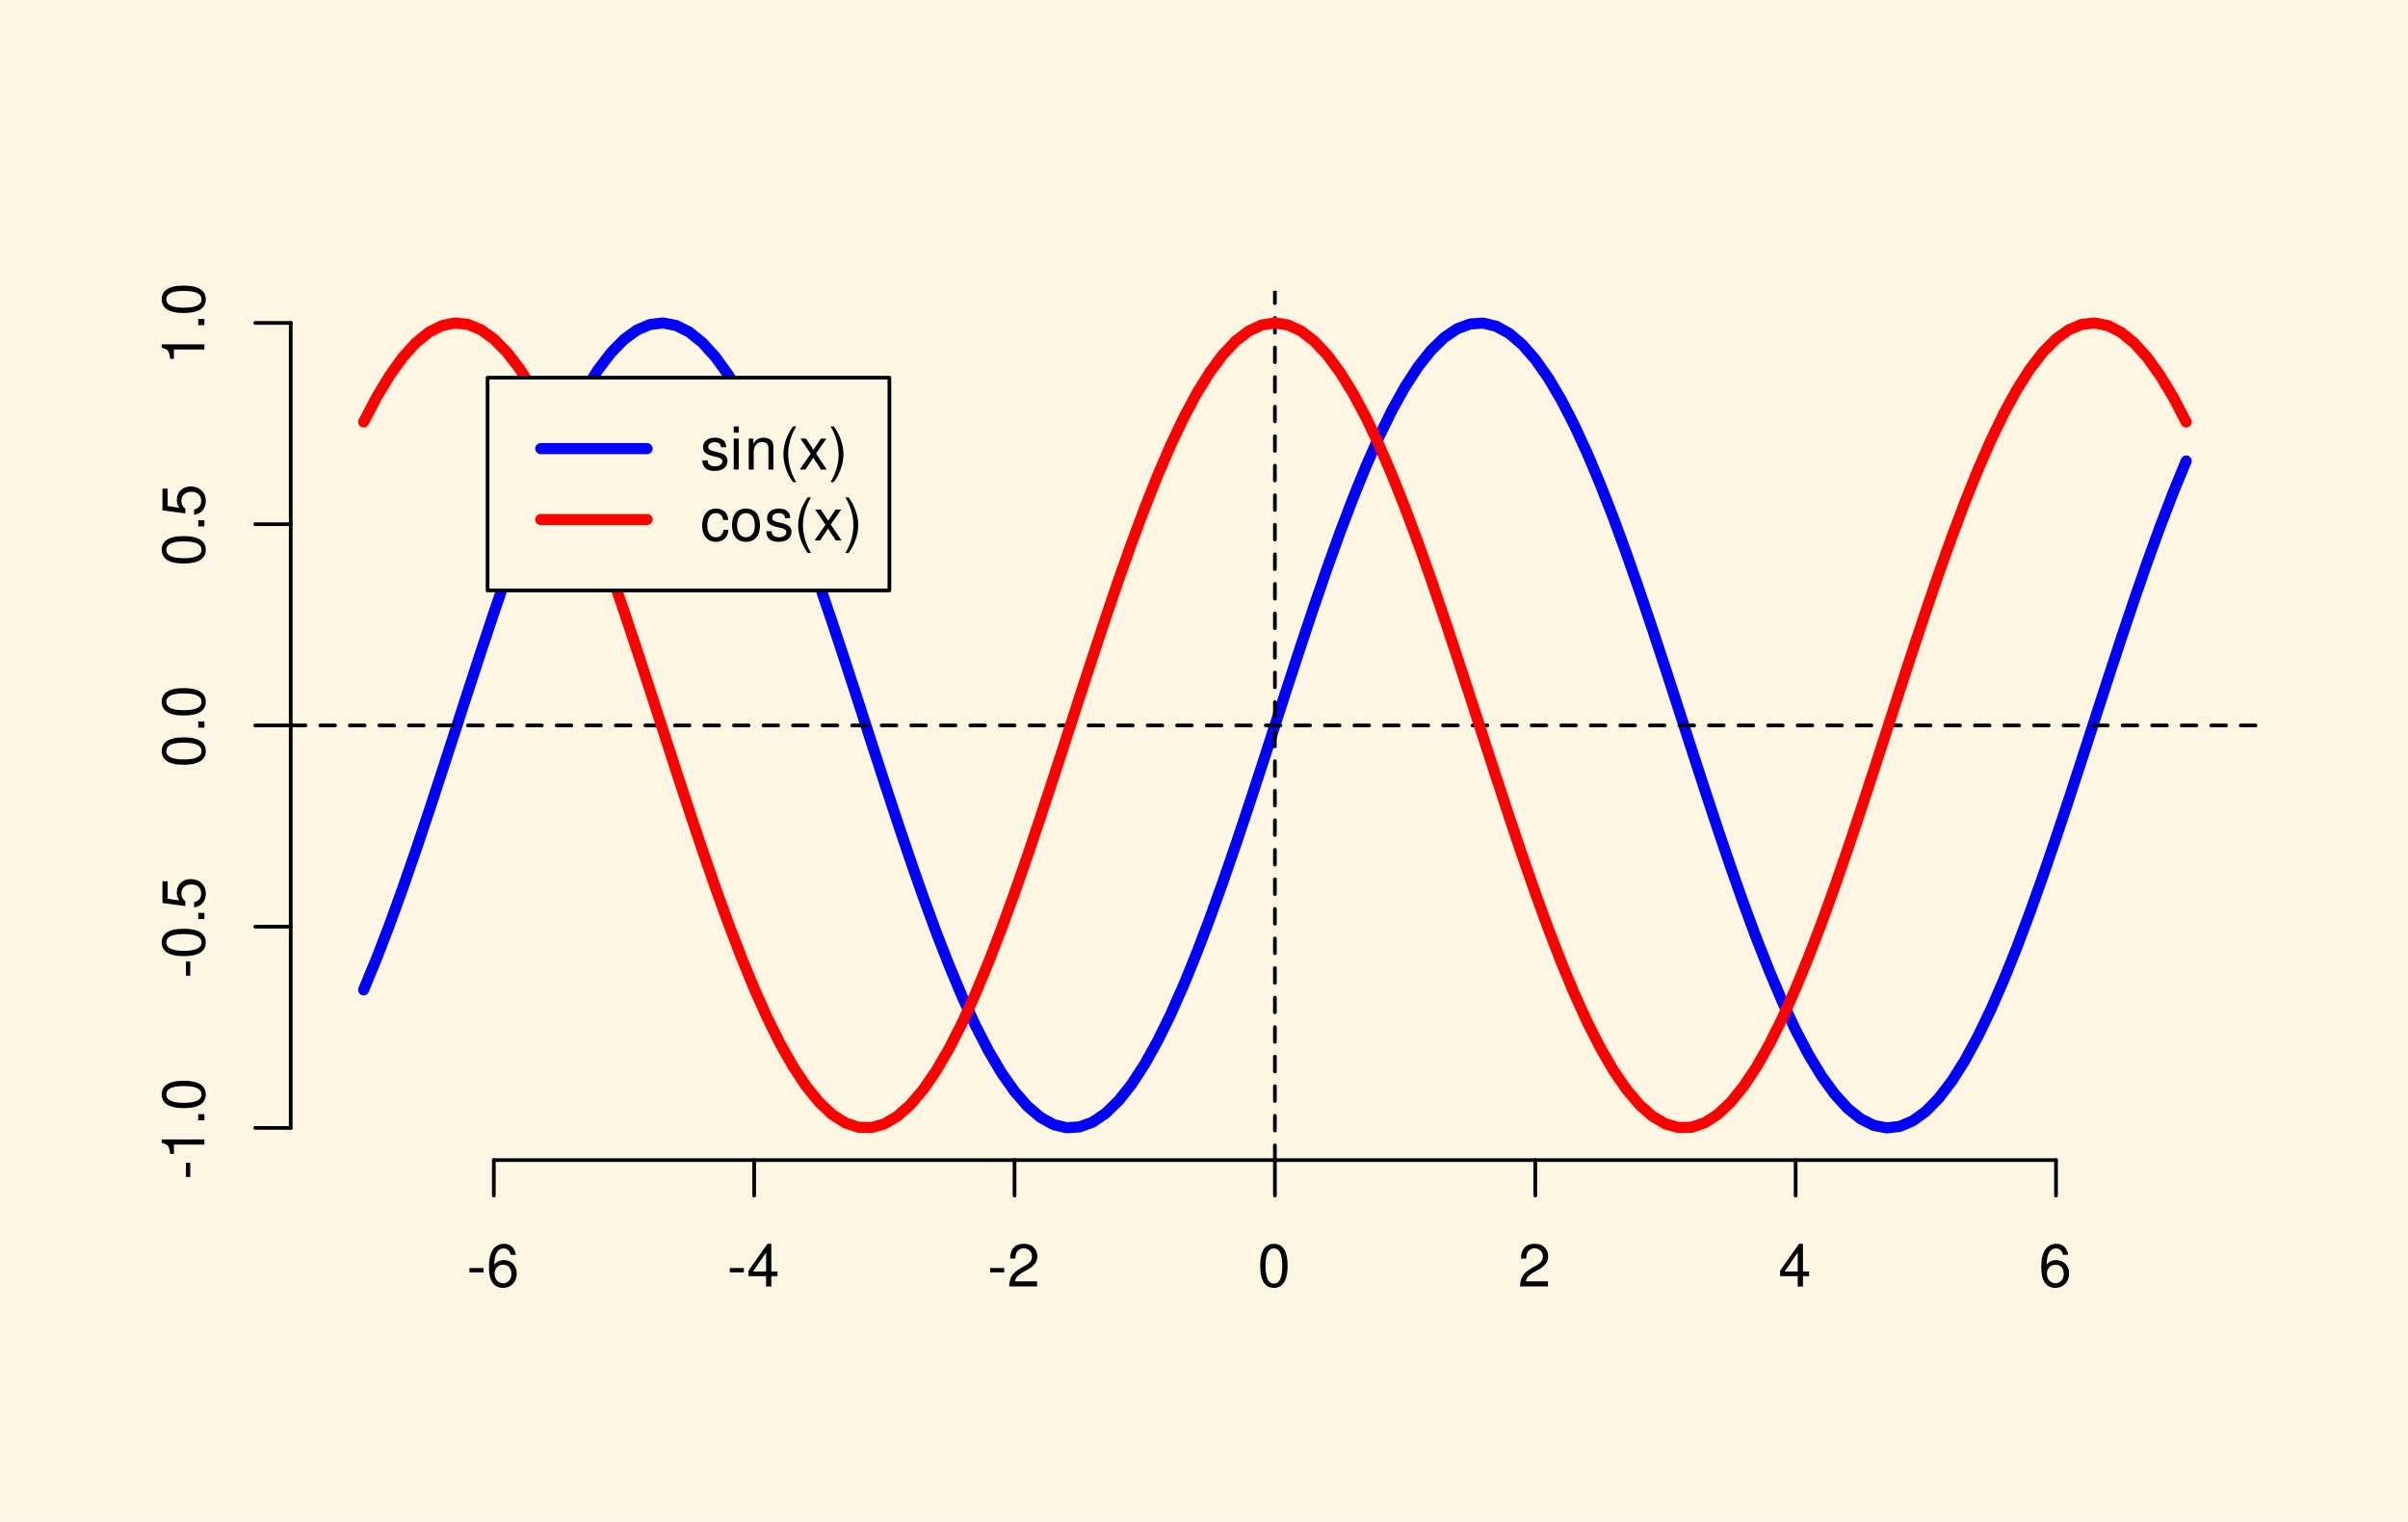 <?xml version="1.0" encoding="UTF-8"?>
<svg xmlns="http://www.w3.org/2000/svg" xmlns:xlink="http://www.w3.org/1999/xlink" width="489pt" height="309pt" viewBox="0 0 489 309" version="1.1">
<defs>
<g>
<symbol overflow="visible" id="glyph0-0">
<path style="stroke:none;" d=""/>
</symbol>
<symbol overflow="visible" id="glyph0-1">
<path style="stroke:none;" d="M 3.406 -3.75 L 0.547 -3.75 L 0.547 -2.875 L 3.406 -2.875 Z M 3.406 -3.75 "/>
</symbol>
<symbol overflow="visible" id="glyph0-2">
<path style="stroke:none;" d="M 5.969 -6.422 C 5.766 -7.844 4.859 -8.672 3.562 -8.672 C 2.625 -8.672 1.781 -8.219 1.281 -7.438 C 0.75 -6.594 0.516 -5.531 0.516 -3.953 C 0.516 -2.5 0.719 -1.578 1.234 -0.797 C 1.688 -0.094 2.438 0.281 3.375 0.281 C 4.984 0.281 6.156 -0.938 6.156 -2.625 C 6.156 -4.219 5.078 -5.359 3.547 -5.359 C 2.719 -5.359 2.047 -5.047 1.594 -4.406 C 1.609 -6.547 2.281 -7.734 3.484 -7.734 C 4.234 -7.734 4.75 -7.266 4.922 -6.422 Z M 3.422 -4.422 C 4.438 -4.422 5.078 -3.703 5.078 -2.547 C 5.078 -1.453 4.359 -0.656 3.391 -0.656 C 2.406 -0.656 1.656 -1.484 1.656 -2.594 C 1.656 -3.672 2.375 -4.422 3.422 -4.422 Z M 3.422 -4.422 "/>
</symbol>
<symbol overflow="visible" id="glyph0-3">
<path style="stroke:none;" d="M 3.922 -2.094 L 3.922 0 L 4.984 0 L 4.984 -2.094 L 6.234 -2.094 L 6.234 -3.047 L 4.984 -3.047 L 4.984 -8.672 L 4.203 -8.672 L 0.344 -3.219 L 0.344 -2.094 Z M 3.922 -3.047 L 1.266 -3.047 L 3.922 -6.875 Z M 3.922 -3.047 "/>
</symbol>
<symbol overflow="visible" id="glyph0-4">
<path style="stroke:none;" d="M 6.078 -1.047 L 1.594 -1.047 C 1.703 -1.766 2.094 -2.219 3.125 -2.859 L 4.328 -3.531 C 5.516 -4.188 6.125 -5.078 6.125 -6.141 C 6.125 -6.859 5.844 -7.531 5.344 -8 C 4.844 -8.453 4.219 -8.672 3.406 -8.672 C 2.328 -8.672 1.531 -8.297 1.062 -7.547 C 0.75 -7.094 0.625 -6.547 0.594 -5.672 L 1.656 -5.672 C 1.688 -6.266 1.766 -6.609 1.906 -6.906 C 2.188 -7.422 2.734 -7.75 3.375 -7.75 C 4.328 -7.75 5.047 -7.062 5.047 -6.125 C 5.047 -5.422 4.656 -4.828 3.906 -4.391 L 2.797 -3.75 C 1.016 -2.719 0.5 -1.906 0.406 -0.016 L 6.078 -0.016 Z M 6.078 -1.047 "/>
</symbol>
<symbol overflow="visible" id="glyph0-5">
<path style="stroke:none;" d="M 3.297 -8.672 C 2.516 -8.672 1.781 -8.312 1.344 -7.734 C 0.797 -6.953 0.516 -5.812 0.516 -4.203 C 0.516 -1.266 1.469 0.281 3.297 0.281 C 5.094 0.281 6.078 -1.266 6.078 -4.125 C 6.078 -5.812 5.812 -6.938 5.25 -7.734 C 4.812 -8.328 4.109 -8.672 3.297 -8.672 Z M 3.297 -7.734 C 4.438 -7.734 5 -6.578 5 -4.219 C 5 -1.75 4.453 -0.594 3.281 -0.594 C 2.156 -0.594 1.594 -1.797 1.594 -4.188 C 1.594 -6.578 2.156 -7.734 3.297 -7.734 Z M 3.297 -7.734 "/>
</symbol>
<symbol overflow="visible" id="glyph0-6">
<path style="stroke:none;" d="M 5.25 -4.531 C 5.25 -5.766 4.422 -6.469 2.969 -6.469 C 1.516 -6.469 0.562 -5.719 0.562 -4.547 C 0.562 -3.562 1.062 -3.094 2.562 -2.734 L 3.484 -2.516 C 4.188 -2.344 4.469 -2.094 4.469 -1.641 C 4.469 -1.047 3.875 -0.641 3 -0.641 C 2.453 -0.641 2 -0.797 1.75 -1.062 C 1.594 -1.25 1.531 -1.422 1.469 -1.875 L 0.406 -1.875 C 0.453 -0.422 1.266 0.281 2.922 0.281 C 4.5 0.281 5.516 -0.5 5.516 -1.719 C 5.516 -2.656 4.984 -3.172 3.734 -3.469 L 2.766 -3.703 C 1.953 -3.891 1.609 -4.156 1.609 -4.594 C 1.609 -5.188 2.125 -5.547 2.938 -5.547 C 3.75 -5.547 4.172 -5.203 4.203 -4.531 Z M 5.25 -4.531 "/>
</symbol>
<symbol overflow="visible" id="glyph0-7">
<path style="stroke:none;" d="M 1.797 -6.281 L 0.797 -6.281 L 0.797 0 L 1.797 0 Z M 1.797 -8.75 L 0.797 -8.75 L 0.797 -7.484 L 1.797 -7.484 Z M 1.797 -8.75 "/>
</symbol>
<symbol overflow="visible" id="glyph0-8">
<path style="stroke:none;" d="M 0.844 -6.281 L 0.844 0 L 1.844 0 L 1.844 -3.469 C 1.844 -4.75 2.516 -5.594 3.547 -5.594 C 4.344 -5.594 4.844 -5.109 4.844 -4.359 L 4.844 0 L 5.844 0 L 5.844 -4.75 C 5.844 -5.797 5.062 -6.469 3.859 -6.469 C 2.922 -6.469 2.312 -6.109 1.766 -5.234 L 1.766 -6.281 Z M 0.844 -6.281 "/>
</symbol>
<symbol overflow="visible" id="glyph0-9">
<path style="stroke:none;" d="M 2.828 -8.75 C 1.625 -7.172 0.875 -4.984 0.875 -3.109 C 0.875 -1.219 1.625 0.969 2.828 2.547 L 3.484 2.547 C 2.438 0.828 1.844 -1.188 1.844 -3.109 C 1.844 -5.016 2.438 -7.047 3.484 -8.75 Z M 2.828 -8.75 "/>
</symbol>
<symbol overflow="visible" id="glyph0-10">
<path style="stroke:none;" d="M 3.5 -3.25 L 5.609 -6.281 L 4.484 -6.281 L 2.969 -4.016 L 1.469 -6.281 L 0.328 -6.281 L 2.422 -3.203 L 0.203 0 L 1.344 0 L 2.938 -2.406 L 4.516 0 L 5.672 0 Z M 3.5 -3.25 "/>
</symbol>
<symbol overflow="visible" id="glyph0-11">
<path style="stroke:none;" d="M 1.109 2.547 C 2.312 0.969 3.078 -1.219 3.078 -3.094 C 3.078 -4.984 2.312 -7.172 1.109 -8.75 L 0.453 -8.75 C 1.516 -7.031 2.094 -5.016 2.094 -3.094 C 2.094 -1.188 1.516 0.844 0.453 2.547 Z M 1.109 2.547 "/>
</symbol>
<symbol overflow="visible" id="glyph0-12">
<path style="stroke:none;" d="M 5.656 -4.172 C 5.609 -4.781 5.469 -5.188 5.234 -5.531 C 4.797 -6.125 4.047 -6.469 3.172 -6.469 C 1.469 -6.469 0.375 -5.125 0.375 -3.031 C 0.375 -1.016 1.453 0.281 3.156 0.281 C 4.656 0.281 5.609 -0.625 5.719 -2.156 L 4.719 -2.156 C 4.547 -1.156 4.031 -0.641 3.188 -0.641 C 2.078 -0.641 1.422 -1.547 1.422 -3.031 C 1.422 -4.609 2.062 -5.547 3.156 -5.547 C 4 -5.547 4.531 -5.047 4.641 -4.172 Z M 5.656 -4.172 "/>
</symbol>
<symbol overflow="visible" id="glyph0-13">
<path style="stroke:none;" d="M 3.266 -6.469 C 1.484 -6.469 0.438 -5.203 0.438 -3.094 C 0.438 -0.969 1.484 0.281 3.281 0.281 C 5.047 0.281 6.125 -0.984 6.125 -3.047 C 6.125 -5.234 5.094 -6.469 3.266 -6.469 Z M 3.281 -5.547 C 4.406 -5.547 5.078 -4.625 5.078 -3.062 C 5.078 -1.578 4.375 -0.641 3.281 -0.641 C 2.156 -0.641 1.469 -1.578 1.469 -3.094 C 1.469 -4.625 2.156 -5.547 3.281 -5.547 Z M 3.281 -5.547 "/>
</symbol>
<symbol overflow="visible" id="glyph1-0">
<path style="stroke:none;" d=""/>
</symbol>
<symbol overflow="visible" id="glyph1-1">
<path style="stroke:none;" d="M -3.75 -3.406 L -3.75 -0.547 L -2.875 -0.547 L -2.875 -3.406 Z M -3.75 -3.406 "/>
</symbol>
<symbol overflow="visible" id="glyph1-2">
<path style="stroke:none;" d="M -6.188 -3.109 L 0 -3.109 L 0 -4.156 L -8.672 -4.156 L -8.672 -3.469 C -7.344 -3.094 -7.156 -2.859 -6.953 -1.219 L -6.188 -1.219 Z M -6.188 -3.109 "/>
</symbol>
<symbol overflow="visible" id="glyph1-3">
<path style="stroke:none;" d="M -1.25 -2.297 L -1.25 -1.047 L 0 -1.047 L 0 -2.297 Z M -1.25 -2.297 "/>
</symbol>
<symbol overflow="visible" id="glyph1-4">
<path style="stroke:none;" d="M -8.672 -3.297 C -8.672 -2.516 -8.312 -1.781 -7.734 -1.344 C -6.953 -0.797 -5.812 -0.516 -4.203 -0.516 C -1.266 -0.516 0.281 -1.469 0.281 -3.297 C 0.281 -5.094 -1.266 -6.078 -4.125 -6.078 C -5.812 -6.078 -6.938 -5.812 -7.734 -5.25 C -8.328 -4.812 -8.672 -4.109 -8.672 -3.297 Z M -7.734 -3.297 C -7.734 -4.438 -6.578 -5 -4.219 -5 C -1.75 -5 -0.594 -4.453 -0.594 -3.281 C -0.594 -2.156 -1.797 -1.594 -4.188 -1.594 C -6.578 -1.594 -7.734 -2.156 -7.734 -3.297 Z M -7.734 -3.297 "/>
</symbol>
<symbol overflow="visible" id="glyph1-5">
<path style="stroke:none;" d="M -8.516 -5.719 L -8.516 -1.312 L -3.875 -0.688 L -3.875 -1.656 C -4.469 -2.141 -4.672 -2.562 -4.672 -3.234 C -4.672 -4.375 -3.891 -5.078 -2.625 -5.078 C -1.406 -5.078 -0.656 -4.375 -0.656 -3.219 C -0.656 -2.297 -1.125 -1.734 -2.094 -1.469 L -2.094 -0.422 C -1.391 -0.562 -1.062 -0.688 -0.75 -0.938 C -0.094 -1.422 0.281 -2.281 0.281 -3.234 C 0.281 -4.953 -0.969 -6.156 -2.766 -6.156 C -4.453 -6.156 -5.609 -5.047 -5.609 -3.406 C -5.609 -2.812 -5.453 -2.328 -5.094 -1.844 L -7.469 -2.172 L -7.469 -5.719 Z M -8.516 -5.719 "/>
</symbol>
</g>
<clipPath id="clip1">
  <path d="M 59.039 146 L 458.758 146 L 458.758 148 L 59.039 148 Z M 59.039 146 "/>
</clipPath>
<clipPath id="clip2">
  <path d="M 258 59.039 L 260 59.039 L 260 235.559 L 258 235.559 Z M 258 59.039 "/>
</clipPath>
</defs>
<g id="surface56">
<rect x="0" y="0" width="489" height="309" style="fill:rgb(99.216%,96.471%,89.02%);fill-opacity:1;stroke:none;"/>
<path style="fill:none;stroke-width:2.25;stroke-linecap:round;stroke-linejoin:round;stroke:rgb(0%,0%,100%);stroke-opacity:1;stroke-miterlimit:10;" d="M 73.844 200.996 L 76.488 194.574 L 79.133 187.684 L 81.777 180.387 L 84.418 172.762 L 87.062 164.883 L 89.707 156.824 L 92.352 148.676 L 94.992 140.508 L 97.637 132.414 L 100.281 124.465 L 102.926 116.742 L 105.566 109.328 L 108.211 102.293 L 110.855 95.707 L 113.5 89.637 L 116.145 84.145 L 118.785 79.281 L 121.43 75.098 L 124.074 71.633 L 126.719 68.93 L 129.359 67.004 L 132.004 65.887 L 134.648 65.578 L 137.293 66.086 L 139.938 67.406 L 142.578 69.527 L 145.223 72.422 L 147.867 76.066 L 150.512 80.422 L 153.152 85.449 L 155.797 91.09 L 158.441 97.293 L 161.086 103.996 L 163.73 111.133 L 166.371 118.633 L 169.016 126.414 L 171.66 134.406 L 174.305 142.527 L 176.945 150.699 L 179.59 158.832 L 182.234 166.852 L 184.879 174.68 L 187.52 182.23 L 190.164 189.43 L 192.809 196.211 L 195.453 202.504 L 198.098 208.246 L 200.738 213.379 L 203.383 217.848 L 206.027 221.617 L 208.672 224.641 L 211.312 226.891 L 213.957 228.348 L 216.602 228.992 L 219.246 228.824 L 221.891 227.84 L 224.531 226.051 L 227.176 223.473 L 229.82 220.137 L 232.465 216.07 L 235.105 211.32 L 237.75 205.93 L 240.395 199.949 L 243.039 193.449 L 245.684 186.484 L 248.324 179.125 L 250.969 171.453 L 253.613 163.535 L 256.258 155.461 L 258.898 147.301 L 261.543 139.141 L 264.188 131.062 L 266.832 123.148 L 269.473 115.473 L 272.117 108.117 L 274.762 101.152 L 277.406 94.648 L 280.051 88.672 L 282.691 83.281 L 285.336 78.527 L 287.98 74.465 L 290.625 71.125 L 293.266 68.551 L 295.91 66.762 L 298.555 65.777 L 301.199 65.605 L 303.844 66.254 L 306.484 67.707 L 309.129 69.961 L 311.773 72.984 L 314.418 76.75 L 317.059 81.223 L 319.703 86.355 L 322.348 92.094 L 324.992 98.387 L 327.637 105.168 L 330.277 112.371 L 332.922 119.922 L 335.566 127.746 L 338.211 135.766 L 340.852 143.902 L 343.496 152.07 L 346.141 160.191 L 348.785 168.184 L 351.43 175.969 L 354.07 183.465 L 356.715 190.602 L 359.359 197.305 L 362.004 203.512 L 364.645 209.152 L 367.289 214.176 L 369.934 218.531 L 372.578 222.176 L 375.219 225.074 L 377.863 227.191 L 380.508 228.512 L 383.152 229.023 L 385.797 228.715 L 388.438 227.594 L 391.082 225.672 L 393.727 222.965 L 396.371 219.504 L 399.012 215.32 L 401.656 210.457 L 404.301 204.961 L 406.945 198.891 L 409.59 192.309 L 412.23 185.27 L 414.875 177.855 L 417.52 170.137 L 420.164 162.188 L 422.805 154.09 L 425.449 145.926 L 428.094 137.773 L 430.738 129.719 L 433.383 121.84 L 436.023 114.211 L 438.668 106.918 L 441.312 100.023 L 443.957 93.605 "/>
<path style="fill:none;stroke-width:0.75;stroke-linecap:round;stroke-linejoin:round;stroke:rgb(0%,0%,0%);stroke-opacity:1;stroke-miterlimit:10;" d="M 100.281 235.559 L 417.52 235.559 "/>
<path style="fill:none;stroke-width:0.75;stroke-linecap:round;stroke-linejoin:round;stroke:rgb(0%,0%,0%);stroke-opacity:1;stroke-miterlimit:10;" d="M 100.281 235.559 L 100.281 242.762 "/>
<path style="fill:none;stroke-width:0.75;stroke-linecap:round;stroke-linejoin:round;stroke:rgb(0%,0%,0%);stroke-opacity:1;stroke-miterlimit:10;" d="M 153.152 235.559 L 153.152 242.762 "/>
<path style="fill:none;stroke-width:0.75;stroke-linecap:round;stroke-linejoin:round;stroke:rgb(0%,0%,0%);stroke-opacity:1;stroke-miterlimit:10;" d="M 206.027 235.559 L 206.027 242.762 "/>
<path style="fill:none;stroke-width:0.75;stroke-linecap:round;stroke-linejoin:round;stroke:rgb(0%,0%,0%);stroke-opacity:1;stroke-miterlimit:10;" d="M 258.898 235.559 L 258.898 242.762 "/>
<path style="fill:none;stroke-width:0.75;stroke-linecap:round;stroke-linejoin:round;stroke:rgb(0%,0%,0%);stroke-opacity:1;stroke-miterlimit:10;" d="M 311.773 235.559 L 311.773 242.762 "/>
<path style="fill:none;stroke-width:0.75;stroke-linecap:round;stroke-linejoin:round;stroke:rgb(0%,0%,0%);stroke-opacity:1;stroke-miterlimit:10;" d="M 364.645 235.559 L 364.645 242.762 "/>
<path style="fill:none;stroke-width:0.75;stroke-linecap:round;stroke-linejoin:round;stroke:rgb(0%,0%,0%);stroke-opacity:1;stroke-miterlimit:10;" d="M 417.52 235.559 L 417.52 242.762 "/>
<g style="fill:rgb(0%,0%,0%);fill-opacity:1;">
  <use xlink:href="#glyph0-1" x="94.781" y="261.229"/>
  <use xlink:href="#glyph0-2" x="98.781" y="261.229"/>
</g>
<g style="fill:rgb(0%,0%,0%);fill-opacity:1;">
  <use xlink:href="#glyph0-1" x="147.652" y="261.229"/>
  <use xlink:href="#glyph0-3" x="151.652" y="261.229"/>
</g>
<g style="fill:rgb(0%,0%,0%);fill-opacity:1;">
  <use xlink:href="#glyph0-1" x="200.527" y="261.229"/>
  <use xlink:href="#glyph0-4" x="204.527" y="261.229"/>
</g>
<g style="fill:rgb(0%,0%,0%);fill-opacity:1;">
  <use xlink:href="#glyph0-5" x="255.398" y="261.229"/>
</g>
<g style="fill:rgb(0%,0%,0%);fill-opacity:1;">
  <use xlink:href="#glyph0-4" x="308.273" y="261.229"/>
</g>
<g style="fill:rgb(0%,0%,0%);fill-opacity:1;">
  <use xlink:href="#glyph0-3" x="361.145" y="261.229"/>
</g>
<g style="fill:rgb(0%,0%,0%);fill-opacity:1;">
  <use xlink:href="#glyph0-2" x="414.02" y="261.229"/>
</g>
<path style="fill:none;stroke-width:0.75;stroke-linecap:round;stroke-linejoin:round;stroke:rgb(0%,0%,0%);stroke-opacity:1;stroke-miterlimit:10;" d="M 59.039 229.027 L 59.039 65.57 "/>
<path style="fill:none;stroke-width:0.75;stroke-linecap:round;stroke-linejoin:round;stroke:rgb(0%,0%,0%);stroke-opacity:1;stroke-miterlimit:10;" d="M 59.039 229.027 L 51.84 229.027 "/>
<path style="fill:none;stroke-width:0.75;stroke-linecap:round;stroke-linejoin:round;stroke:rgb(0%,0%,0%);stroke-opacity:1;stroke-miterlimit:10;" d="M 59.039 188.164 L 51.84 188.164 "/>
<path style="fill:none;stroke-width:0.75;stroke-linecap:round;stroke-linejoin:round;stroke:rgb(0%,0%,0%);stroke-opacity:1;stroke-miterlimit:10;" d="M 59.039 147.301 L 51.84 147.301 "/>
<path style="fill:none;stroke-width:0.75;stroke-linecap:round;stroke-linejoin:round;stroke:rgb(0%,0%,0%);stroke-opacity:1;stroke-miterlimit:10;" d="M 59.039 106.438 L 51.84 106.438 "/>
<path style="fill:none;stroke-width:0.75;stroke-linecap:round;stroke-linejoin:round;stroke:rgb(0%,0%,0%);stroke-opacity:1;stroke-miterlimit:10;" d="M 59.039 65.57 L 51.84 65.57 "/>
<g style="fill:rgb(0%,0%,0%);fill-opacity:1;">
  <use xlink:href="#glyph1-1" x="41.51" y="239.527"/>
  <use xlink:href="#glyph1-2" x="41.51" y="235.527"/>
  <use xlink:href="#glyph1-3" x="41.51" y="228.527"/>
  <use xlink:href="#glyph1-4" x="41.51" y="225.527"/>
</g>
<g style="fill:rgb(0%,0%,0%);fill-opacity:1;">
  <use xlink:href="#glyph1-1" x="41.51" y="198.664"/>
  <use xlink:href="#glyph1-4" x="41.51" y="194.664"/>
  <use xlink:href="#glyph1-3" x="41.51" y="187.664"/>
  <use xlink:href="#glyph1-5" x="41.51" y="184.664"/>
</g>
<g style="fill:rgb(0%,0%,0%);fill-opacity:1;">
  <use xlink:href="#glyph1-4" x="41.51" y="155.801"/>
  <use xlink:href="#glyph1-3" x="41.51" y="148.801"/>
  <use xlink:href="#glyph1-4" x="41.51" y="145.801"/>
</g>
<g style="fill:rgb(0%,0%,0%);fill-opacity:1;">
  <use xlink:href="#glyph1-4" x="41.51" y="114.938"/>
  <use xlink:href="#glyph1-3" x="41.51" y="107.938"/>
  <use xlink:href="#glyph1-5" x="41.51" y="104.938"/>
</g>
<g style="fill:rgb(0%,0%,0%);fill-opacity:1;">
  <use xlink:href="#glyph1-2" x="41.51" y="74.07"/>
  <use xlink:href="#glyph1-3" x="41.51" y="67.07"/>
  <use xlink:href="#glyph1-4" x="41.51" y="64.07"/>
</g>
<g clip-path="url(#clip1)" clip-rule="nonzero">
<path style="fill:none;stroke-width:0.75;stroke-linecap:round;stroke-linejoin:round;stroke:rgb(0%,0%,0%);stroke-opacity:1;stroke-dasharray:3,3;stroke-miterlimit:10;" d="M 59.039 147.301 L 458.762 147.301 "/>
</g>
<g clip-path="url(#clip2)" clip-rule="nonzero">
<path style="fill:none;stroke-width:0.75;stroke-linecap:round;stroke-linejoin:round;stroke:rgb(0%,0%,0%);stroke-opacity:1;stroke-dasharray:3,3;stroke-miterlimit:10;" d="M 258.898 235.559 L 258.898 59.039 "/>
</g>
<path style="fill:none;stroke-width:2.25;stroke-linecap:round;stroke-linejoin:round;stroke:rgb(100%,0%,0%);stroke-opacity:1;stroke-miterlimit:10;" d="M 73.844 85.684 L 76.488 80.633 L 79.133 76.246 L 81.777 72.57 L 84.418 69.641 L 87.062 67.484 L 89.707 66.129 L 92.352 65.582 L 94.992 65.855 L 97.637 66.938 L 100.281 68.828 L 102.926 71.5 L 105.566 74.93 L 108.211 79.082 L 110.855 83.914 L 113.5 89.383 L 116.145 95.426 L 118.785 101.992 L 121.43 109.008 L 124.074 116.41 L 126.719 124.117 L 129.359 132.055 L 132.004 140.148 L 134.648 148.312 L 137.293 156.465 L 139.938 164.527 L 142.578 172.418 L 145.223 180.059 L 147.867 187.367 L 150.512 194.281 L 153.152 200.723 L 155.797 206.629 L 158.441 211.945 L 161.086 216.613 L 163.73 220.59 L 166.371 223.836 L 169.016 226.316 L 171.66 228.004 L 174.305 228.891 L 176.945 228.957 L 179.59 228.211 L 182.234 226.656 L 184.879 224.305 L 187.52 221.188 L 190.164 217.332 L 192.809 212.777 L 195.453 207.566 L 198.098 201.754 L 200.738 195.398 L 203.383 188.559 L 206.027 181.312 L 208.672 173.723 L 211.312 165.867 L 213.957 157.832 L 216.602 149.688 L 219.246 141.52 L 221.891 133.41 L 224.531 125.438 L 227.176 117.684 L 229.82 110.227 L 232.465 103.141 L 235.105 96.496 L 237.75 90.359 L 240.395 84.789 L 243.039 79.848 L 245.684 75.578 L 248.324 72.023 L 250.969 69.223 L 253.613 67.199 L 256.258 65.98 L 258.898 65.57 L 261.543 65.98 L 264.188 67.199 L 266.832 69.223 L 269.473 72.023 L 272.117 75.578 L 274.762 79.848 L 277.406 84.789 L 280.051 90.359 L 282.691 96.496 L 285.336 103.141 L 287.98 110.227 L 290.625 117.684 L 293.266 125.438 L 295.91 133.41 L 298.555 141.52 L 301.199 149.688 L 303.844 157.832 L 306.484 165.867 L 309.129 173.723 L 311.773 181.312 L 314.418 188.559 L 317.059 195.398 L 319.703 201.754 L 322.348 207.566 L 324.992 212.777 L 327.637 217.332 L 330.277 221.188 L 332.922 224.305 L 335.566 226.656 L 338.211 228.211 L 340.852 228.957 L 343.496 228.891 L 346.141 228.004 L 348.785 226.316 L 351.43 223.836 L 354.07 220.59 L 356.715 216.613 L 359.359 211.945 L 362.004 206.629 L 364.645 200.723 L 367.289 194.281 L 369.934 187.367 L 372.578 180.059 L 375.219 172.418 L 377.863 164.527 L 380.508 156.465 L 383.152 148.312 L 385.797 140.148 L 388.438 132.055 L 391.082 124.117 L 393.727 116.41 L 396.371 109.008 L 399.012 101.992 L 401.656 95.426 L 404.301 89.383 L 406.945 83.914 L 409.59 79.082 L 412.23 74.93 L 414.875 71.5 L 417.52 68.828 L 420.164 66.938 L 422.805 65.855 L 425.449 65.582 L 428.094 66.129 L 430.738 67.484 L 433.383 69.641 L 436.023 72.57 L 438.668 76.246 L 441.312 80.633 L 443.957 85.684 "/>
<path style="fill-rule:nonzero;fill:rgb(99.216%,96.471%,89.02%);fill-opacity:1;stroke-width:0.75;stroke-linecap:round;stroke-linejoin:round;stroke:rgb(0%,0%,0%);stroke-opacity:1;stroke-miterlimit:10;" d="M 99.012 76.691 L 180.613 76.691 L 180.613 119.891 L 99.012 119.891 Z M 99.012 76.691 "/>
<path style="fill:none;stroke-width:2.25;stroke-linecap:round;stroke-linejoin:round;stroke:rgb(0%,0%,100%);stroke-opacity:1;stroke-miterlimit:10;" d="M 109.812 91.094 L 131.41 91.094 "/>
<path style="fill:none;stroke-width:2.25;stroke-linecap:round;stroke-linejoin:round;stroke:rgb(100%,0%,0%);stroke-opacity:1;stroke-miterlimit:10;" d="M 109.812 105.492 L 131.41 105.492 "/>
<g style="fill:rgb(0%,0%,0%);fill-opacity:1;">
  <use xlink:href="#glyph0-6" x="142.211" y="95.342"/>
  <use xlink:href="#glyph0-7" x="148.211" y="95.342"/>
  <use xlink:href="#glyph0-8" x="151.211" y="95.342"/>
  <use xlink:href="#glyph0-9" x="158.211" y="95.342"/>
  <use xlink:href="#glyph0-10" x="162.211" y="95.342"/>
  <use xlink:href="#glyph0-11" x="168.211" y="95.342"/>
</g>
<g style="fill:rgb(0%,0%,0%);fill-opacity:1;">
  <use xlink:href="#glyph0-12" x="142.211" y="109.74"/>
  <use xlink:href="#glyph0-13" x="148.211" y="109.74"/>
  <use xlink:href="#glyph0-6" x="155.211" y="109.74"/>
  <use xlink:href="#glyph0-9" x="161.211" y="109.74"/>
  <use xlink:href="#glyph0-10" x="165.211" y="109.74"/>
  <use xlink:href="#glyph0-11" x="171.211" y="109.74"/>
</g>
</g>
</svg>
